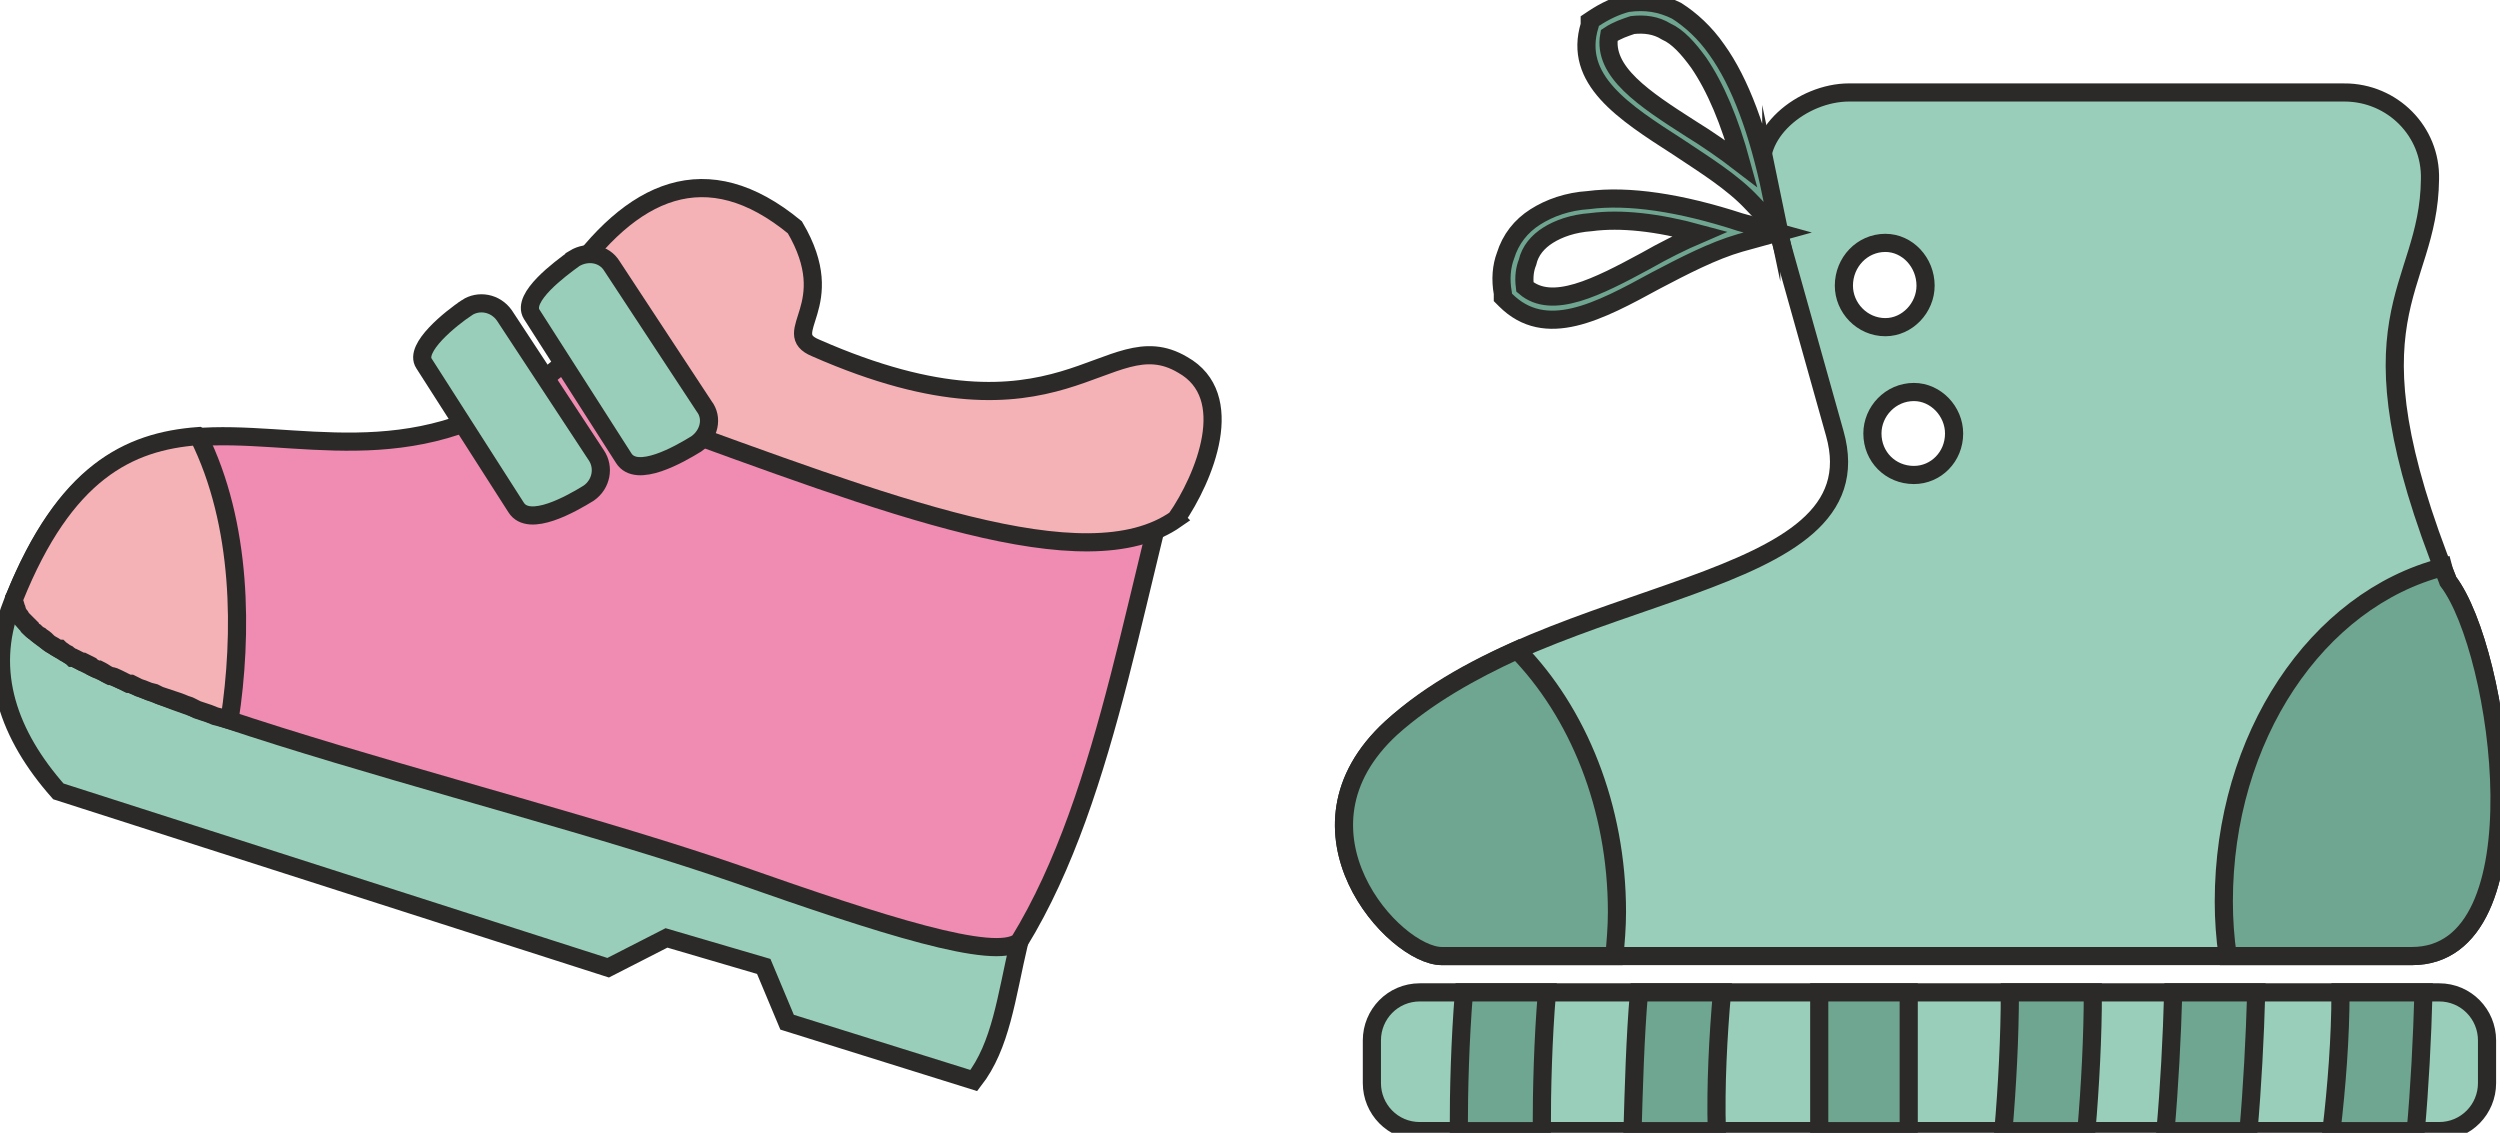 <svg xmlns="http://www.w3.org/2000/svg" width="128" height="58" fill-rule="evenodd" clip-rule="evenodd" image-rendering="optimizeQuality" shape-rendering="geometricPrecision" text-rendering="geometricPrecision" viewBox="0 0 19.28 8.71"><path fill="#99CFBA" d="M18.08.7h-3.82c-.36 0-.76.32-.66.67l.55 1.96c.35 1.24-2.19 1.14-3.42 2.27-.86.79.02 1.76.39 1.76h7.48c1.02 0 .69-2.35.28-2.89-.83-2.07-.15-2.22-.14-3.1.01-.37-.29-.67-.66-.67zm-3.32 2.31c-.18 0-.32.15-.32.32 0 .18.14.32.32.32.17 0 .31-.14.31-.32 0-.17-.14-.32-.31-.32zm-.22-1.15c-.18 0-.32.15-.32.33 0 .17.14.32.32.32.17 0 .31-.15.31-.32 0-.18-.14-.33-.31-.33z"/><path fill="none" fill-rule="nonzero" stroke="#2B2A29" stroke-miterlimit="22.926" stroke-width=".14" d="M18.08.7h-3.82c-.36 0-.76.32-.66.67l.55 1.96c.35 1.24-2.19 1.14-3.42 2.27-.86.79.02 1.76.39 1.76h7.48c1.02 0 .69-2.35.28-2.89-.83-2.07-.15-2.22-.14-3.1.01-.37-.29-.67-.66-.67zm-3.32 2.31c-.18 0-.32.15-.32.32 0 .18.14.32.32.32.17 0 .31-.14.31-.32 0-.17-.14-.32-.31-.32zm-.22-1.15c-.18 0-.32.15-.32.33 0 .17.14.32.32.32.17 0 .31-.15.31-.32 0-.18-.14-.33-.31-.33z"/><path fill="#6FA691" d="M11.7 5c-.35.16-.69.35-.97.6-.86.79.02 1.76.39 1.76h1.33c.01-.11.02-.22.02-.34 0-.81-.3-1.54-.77-2.02z"/><path fill="none" fill-rule="nonzero" stroke="#2B2A29" stroke-miterlimit="22.926" stroke-width=".14" d="M11.7 5c-.35.16-.69.35-.97.6-.86.79.02 1.76.39 1.76h1.33c.01-.11.02-.22.02-.34 0-.81-.3-1.54-.77-2.02z"/><path fill="#6FA691" d="M17.18 7.36h1.42c1.02 0 .69-2.35.28-2.89-.01-.03-.03-.07-.04-.11-.97.25-1.69 1.31-1.69 2.58 0 .14.01.28.03.42z"/><path fill="none" fill-rule="nonzero" stroke="#2B2A29" stroke-miterlimit="22.926" stroke-width=".14" d="M17.18 7.36h1.42c1.02 0 .69-2.35.28-2.89-.01-.03-.03-.07-.04-.11-.97.25-1.69 1.31-1.69 2.58 0 .14.01.28.03.42z"/><path fill="#6FA691" fill-rule="nonzero" d="M13.66 1.48c-.1-.48-.24-.86-.42-1.11-.09-.13-.2-.23-.31-.3-.12-.06-.24-.08-.38-.06-.08.02-.17.06-.26.12l-.03.02v.03c-.13.42.26.67.68.94.21.14.42.27.57.43l.21.22-.06-.29zM13.1.47c.13.19.24.45.33.78-.13-.1-.26-.19-.39-.27-.36-.23-.68-.44-.63-.72.06-.04.12-.06.18-.08.09-.01.18 0 .26.05.09.04.17.13.25.24z"/><path fill="none" fill-rule="nonzero" stroke="#2B2A29" stroke-miterlimit="22.926" stroke-width=".14" d="M13.66 1.48c-.1-.48-.24-.86-.42-1.11-.09-.13-.2-.23-.31-.3-.12-.06-.24-.08-.38-.06-.08.02-.17.06-.26.12l-.03.02v.03c-.13.42.26.67.68.94.21.14.42.27.57.43l.21.22-.06-.29zM13.1.47c.13.19.24.45.33.78-.13-.1-.26-.19-.39-.27-.36-.23-.68-.44-.63-.72.06-.04.12-.06.18-.08.09-.01.18 0 .26.05.09.04.17.13.25.24z"/><path fill="#99CFBA" d="M18.81 7.64h-7.86c-.21 0-.37.17-.37.37v.33c0 .2.16.37.37.37h7.86c.21 0 .37-.17.37-.37v-.33c0-.2-.16-.37-.37-.37z"/><path fill="none" fill-rule="nonzero" stroke="#2B2A29" stroke-miterlimit="22.926" stroke-width=".14" d="M18.81 7.64h-7.86c-.21 0-.37.17-.37.37v.33c0 .2.16.37.37.37h7.86c.21 0 .37-.17.37-.37v-.33c0-.2-.16-.37-.37-.37z"/><path fill="#6FA691" d="M18.69 7.64h-.64c0 .35-.03.73-.07 1.07h.65c.03-.33.05-.71.06-1.07z"/><path fill="none" fill-rule="nonzero" stroke="#2B2A29" stroke-miterlimit="22.926" stroke-width=".14" d="M18.69 7.64h-.64c0 .35-.03.73-.07 1.07h.65c.03-.33.05-.71.06-1.07z"/><path fill="#6FA691" d="M17.4 7.64h-.64c-.01.35-.03.73-.06 1.07h.64c.03-.34.05-.72.06-1.07z"/><path fill="none" fill-rule="nonzero" stroke="#2B2A29" stroke-miterlimit="22.926" stroke-width=".14" d="M17.4 7.64h-.64c-.01.35-.03.73-.06 1.07h.64c.03-.34.05-.72.06-1.07z"/><path fill="#6FA691" d="M16.14 7.64h-.64c0 .34-.02.72-.05 1.07h.64c.03-.35.05-.73.05-1.07z"/><path fill="none" fill-rule="nonzero" stroke="#2B2A29" stroke-miterlimit="22.926" stroke-width=".14" d="M16.14 7.64h-.64c0 .34-.02.72-.05 1.07h.64c.03-.35.05-.73.05-1.07z"/><path fill="#6FA691" d="M11.93 7.64h-.64c-.03.37-.04.75-.04 1.07h.64c0-.33.01-.71.04-1.07z"/><path fill="none" fill-rule="nonzero" stroke="#2B2A29" stroke-miterlimit="22.926" stroke-width=".14" d="M11.93 7.64h-.64c-.03.37-.04.75-.04 1.07h.64c0-.33.01-.71.04-1.07z"/><path fill="#6FA691" d="M13.28 7.64h-.64c-.03.35-.04.73-.05 1.07h.65c-.01-.35.01-.73.04-1.07z"/><path fill="none" fill-rule="nonzero" stroke="#2B2A29" stroke-miterlimit="22.926" stroke-width=".14" d="M13.28 7.64h-.64c-.03.35-.04.73-.05 1.07h.65c-.01-.35.01-.73.04-1.07z"/><path fill="#6FA691" d="M14.72 7.64h-.69v1.07h.69z"/><path fill="none" fill-rule="nonzero" stroke="#2B2A29" stroke-miterlimit="22.926" stroke-width=".14" d="M14.72 7.64h-.69v1.07h.69z"/><path fill="#6FA691" fill-rule="nonzero" d="M13.42 1.7c-.46-.15-.86-.21-1.17-.17-.16.01-.3.06-.41.13-.11.07-.19.17-.23.3-.03.08-.04.18-.02.29v.03l.02.02c.31.31.72.09 1.16-.15.21-.11.44-.23.65-.29l.29-.08-.29-.08zm-1.15 0c.23-.03.51 0 .84.09-.14.06-.28.13-.42.21-.37.2-.72.38-.93.2-.01-.08 0-.14.02-.19.02-.09.08-.16.16-.21.08-.05.19-.09.33-.1z"/><path fill="none" fill-rule="nonzero" stroke="#2B2A29" stroke-miterlimit="22.926" stroke-width=".14" d="M13.42 1.7c-.46-.15-.86-.21-1.17-.17-.16.01-.3.06-.41.13-.11.07-.19.17-.23.3-.03.08-.04.18-.02.29v.03l.02.02c.31.31.72.09 1.16-.15.21-.11.44-.23.65-.29l.29-.08-.29-.08zm-1.15 0c.23-.03.51 0 .84.09-.14.06-.28.13-.42.21-.37.2-.72.38-.93.2-.01-.08 0-.14.02-.19.02-.09.08-.16.16-.21.08-.05.19-.09.33-.1z"/><path fill="#99CFBA" d="M6.07 7.87l-.18-.43-.75-.22-.45.23L.45 6.09c-.38-.43-.56-.92-.36-1.44 2.6.78 5.17 1.82 7.77 2.6-.1.43-.14.8-.35 1.07l-1.44-.45z"/><path fill="none" fill-rule="nonzero" stroke="#2B2A29" stroke-miterlimit="22.926" stroke-width=".14" d="M6.07 7.87l-.18-.43-.75-.22-.45.23L.45 6.09c-.38-.43-.56-.92-.36-1.44 2.6.78 5.17 1.82 7.77 2.6-.1.43-.14.8-.35 1.07l-1.44-.45z"/><path fill="#F08BB2" d="M9.21 2.97c-1.9.89-3.04.42-4.13-1.05C3.06 4.97 1.23 1.86.11 4.6c0 .69 3.59 1.44 5.58 2.13 1.11.39 1.98.67 2.17.52.71-1.16.9-2.85 1.35-4.28z"/><path fill="none" fill-rule="nonzero" stroke="#2B2A29" stroke-miterlimit="22.926" stroke-width=".14" d="M9.21 2.97c-1.9.89-3.04.42-4.13-1.05C3.06 4.97 1.23 1.86.11 4.6c0 .69 3.59 1.44 5.58 2.13 1.11.39 1.98.67 2.17.52.71-1.16.9-2.85 1.35-4.28z"/><path fill="#F5B2B6" d="M1.53 3.35C.99 3.39.5 3.63.11 4.6v.03c0 .01.01.02.01.03 0 .01.01.02.01.03v.01c.01.01.01.02.02.03.01.01.01.02.02.03l.03.03.03.03v.01c.01.01.02.02.04.03.01.01.02.02.04.03.01.01.03.02.04.03l.01.01c.01.01.02.02.04.03.02.01.03.02.05.03h.01c.01.01.03.02.04.03l.02.01c.01.01.03.02.04.03h.01l.06.03h.01l.06.03.01.01c.02.01.03.02.05.02l.02.01c.02.01.03.02.05.03l.02.01c.02 0 .04.01.06.02l.02.01.06.03h.02l.06.03.03.01.05.02.04.01.04.02.06.02.03.01.06.02.05.02.03.01.06.03.03.01.06.02.05.02.04.01.07.02c.1-.66.1-1.51-.24-2.19zm-.6 1.88l.06.03z"/><path fill="none" fill-rule="nonzero" stroke="#2B2A29" stroke-miterlimit="22.926" stroke-width=".14" d="M1.53 3.35C.99 3.39.5 3.63.11 4.6v.03h0c0 .01.01.02.01.03h0c0 .01.01.02.01.03v.01c.01.01.01.02.02.03h0c.01.01.01.02.02.03h0l.03.03h0l.03.03v.01c.01.01.02.02.04.03h0c.01.01.02.02.04.03h0c.01.01.03.02.04.03l.01.01c.01.01.02.02.04.03h0c.02.01.03.02.05.03h.01c.01.01.03.02.04.03l.02.01c.01.01.03.02.04.03h.01l.06.03h.01l.06.03.01.01c.02.01.03.02.05.02l.02.01c.02.01.03.02.05.03l.02.01c.02 0 .04.01.06.02l.02.01.06.03h.02l.06.03.03.01.05.02.04.01.04.02.06.02.03.01.06.02.05.02.03.01.06.03.03.01.06.02.05.02.04.01.07.02c.1-.66.1-1.51-.24-2.19zm-.6 1.88l.06.03z"/><path fill="#F5B2B6" d="M9.07 3.99c-.7.49-2.23-.11-4.05-.77-.17-.06-.74-.93-.65-1.05.5-.73 1.08-.99 1.76-.43.36.61-.13.81.16.93 1.91.84 2.24-.22 2.83.13.43.24.17.87-.05 1.19z"/><path fill="none" fill-rule="nonzero" stroke="#2B2A29" stroke-miterlimit="22.926" stroke-width=".14" d="M9.07 3.99c-.7.49-2.23-.11-4.05-.77-.17-.06-.74-.93-.65-1.05.5-.73 1.08-.99 1.76-.43.36.61-.13.81.16.93 1.91.84 2.24-.22 2.83.13.43.24.17.87-.05 1.19z"/><path fill="#99CFBA" d="M4.43 1.98c-.11.08-.41.3-.33.43l.71 1.11c.1.16.43-.03.56-.11.1-.07.13-.2.06-.29l-.71-1.08c-.06-.1-.19-.12-.29-.06z"/><path fill="none" fill-rule="nonzero" stroke="#2B2A29" stroke-miterlimit="22.926" stroke-width=".14" d="M4.43 1.98c-.11.08-.41.3-.33.43l.71 1.11c.1.16.43-.03.56-.11.1-.07.13-.2.06-.29l-.71-1.08c-.06-.1-.19-.12-.29-.06z"/><path fill="#99CFBA" d="M3.6 2.36c-.12.08-.41.31-.33.43l.71 1.11c.1.16.43-.03.56-.11.1-.07.12-.2.06-.29l-.71-1.08c-.07-.1-.2-.12-.29-.06z"/><path fill="none" fill-rule="nonzero" stroke="#2B2A29" stroke-miterlimit="22.926" stroke-width=".14" d="M3.6 2.36c-.12.08-.41.31-.33.43l.71 1.11c.1.16.43-.03.56-.11.1-.07.12-.2.06-.29l-.71-1.08c-.07-.1-.2-.12-.29-.06z"/></svg>